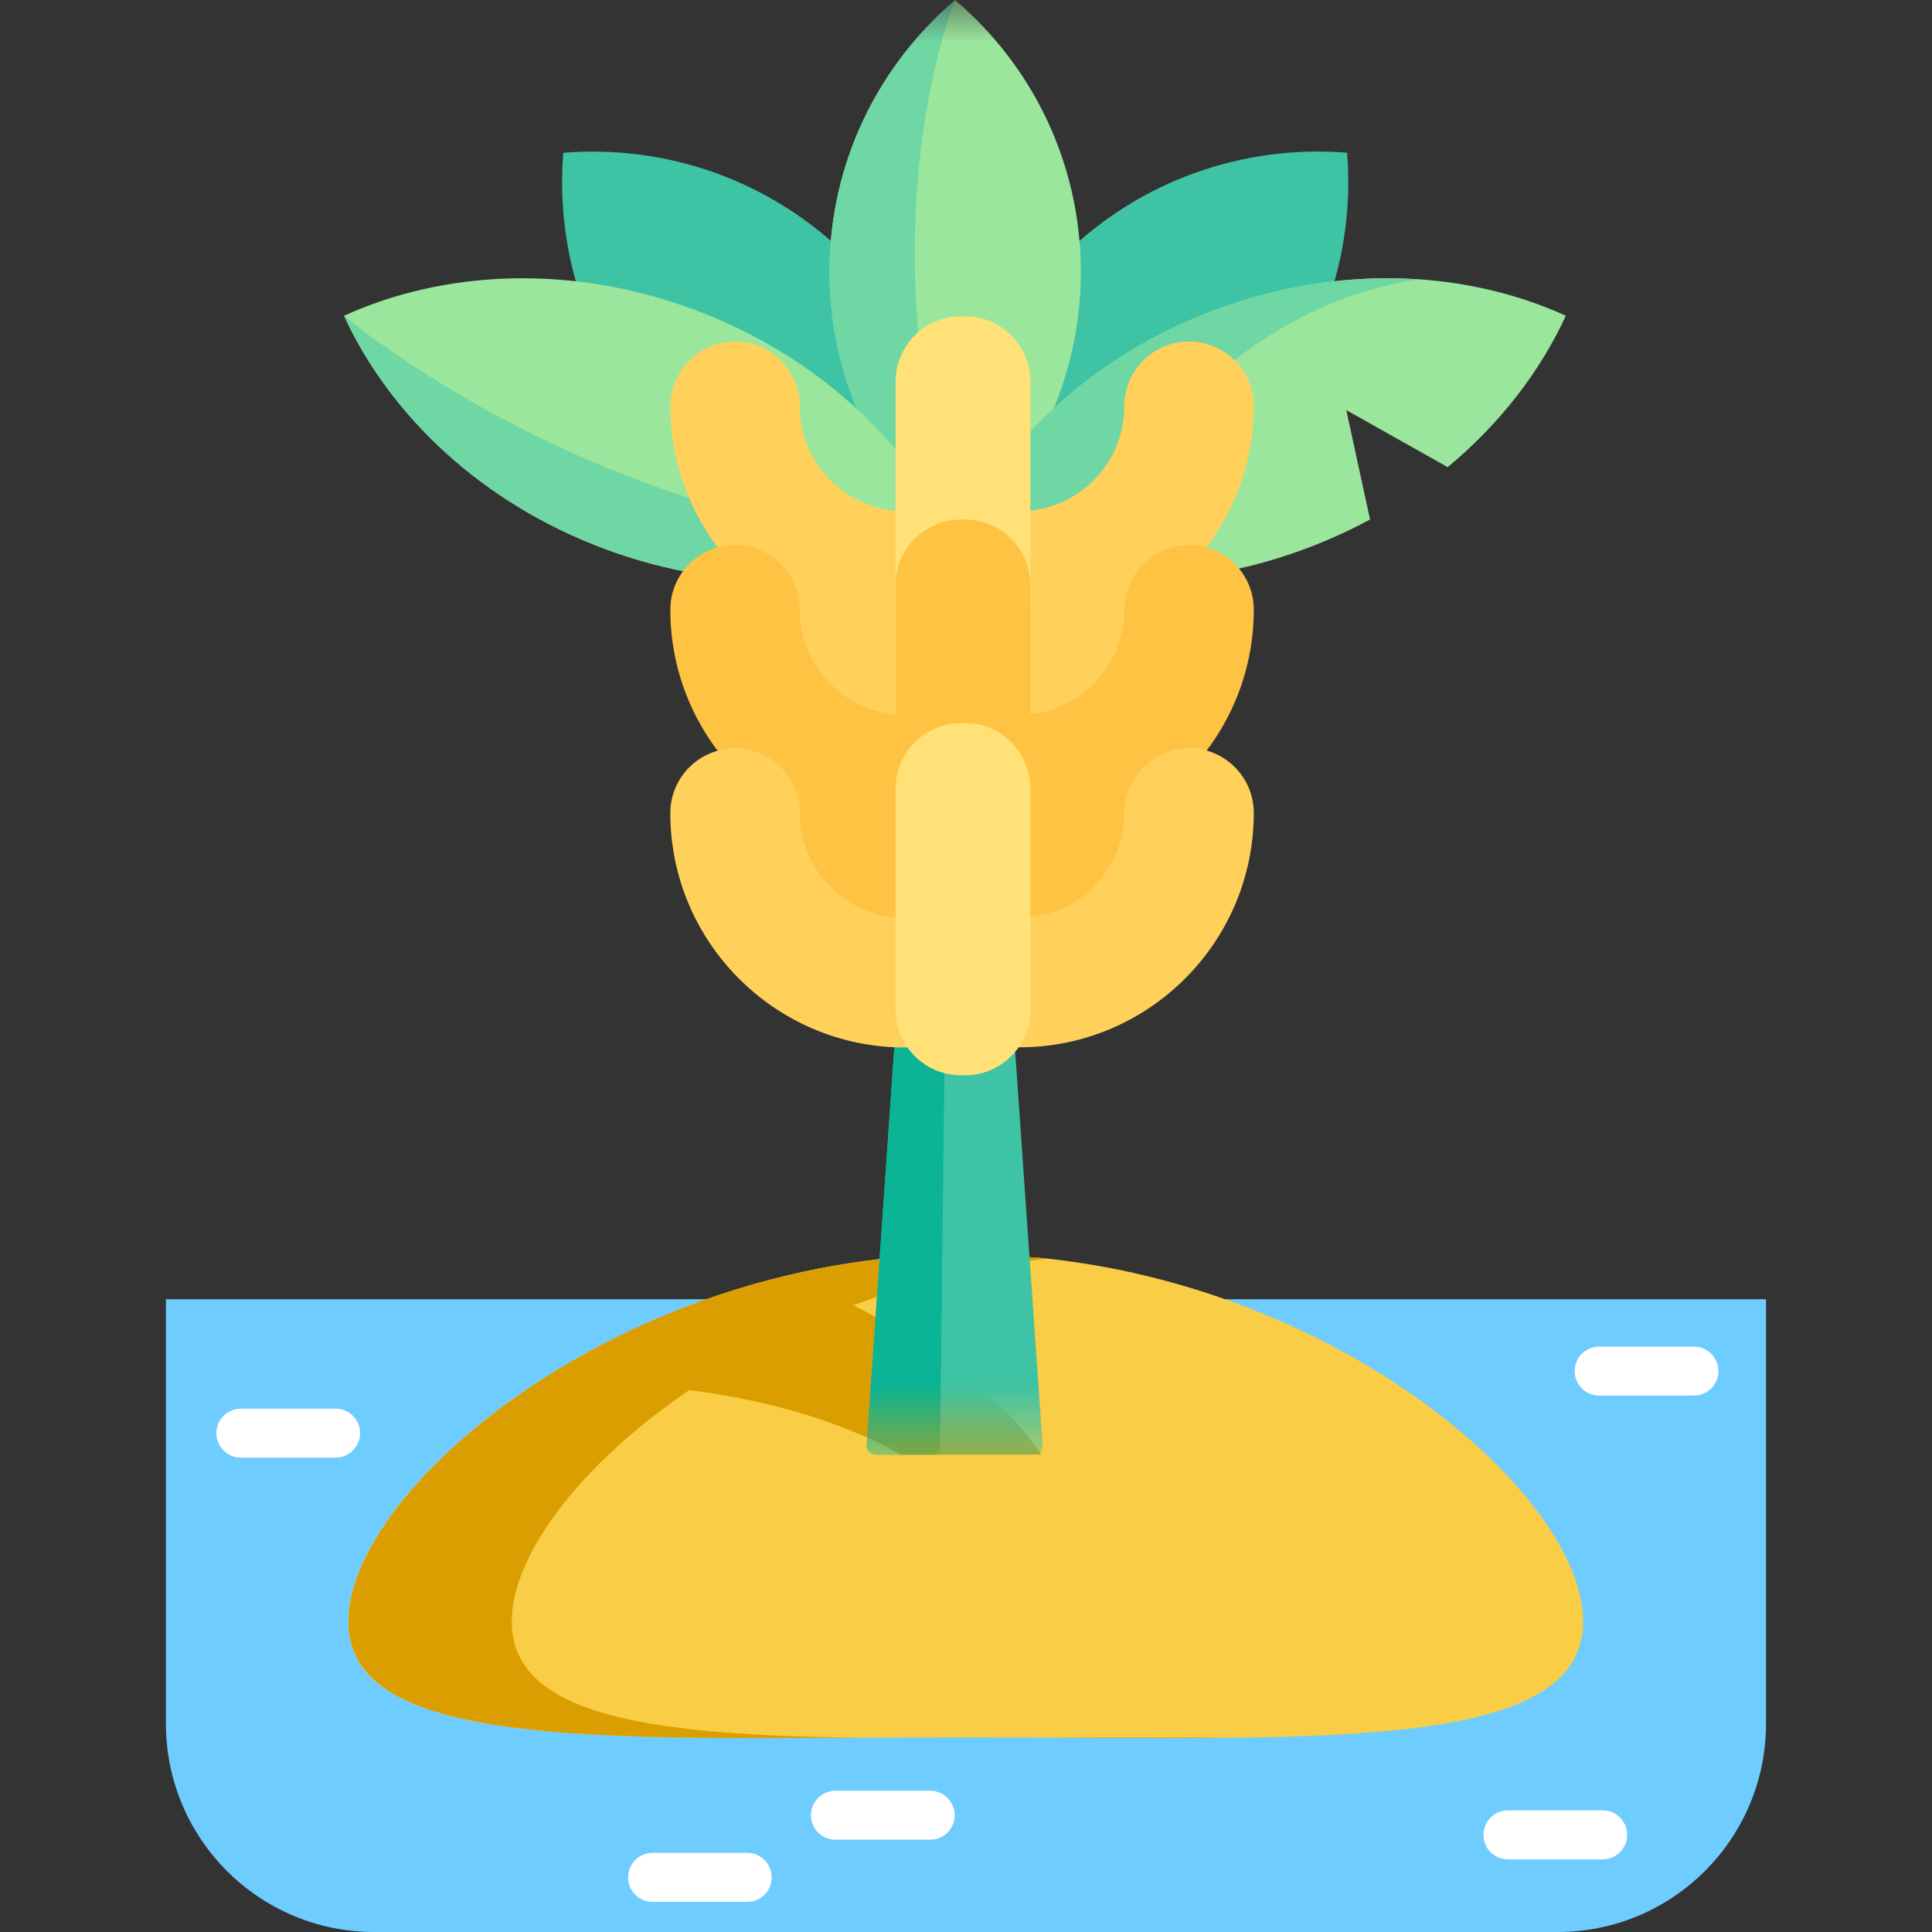 <svg width="23" height="23" viewBox="0 0 23 23" fill="none" xmlns="http://www.w3.org/2000/svg">
<rect x="0" y="0" width="23" height="23" fill="#333333" stroke="none"/>
<path d="M21.024 15.467H1.975V20.52C1.975 21.889 3.085 23 4.455 23H18.544C19.913 23 21.024 21.889 21.024 20.52V15.467Z" fill="#6FCCFF"/>
<path d="M4.145 19.303C4.145 20.892 7.436 20.683 11.496 20.683C15.557 20.683 18.848 20.892 18.848 19.303C18.848 17.825 15.996 15.309 12.326 14.969L10.851 14.954C10.348 14.99 9.858 15.068 9.389 15.179C8.216 15.456 7.166 15.941 6.319 16.507H6.319C4.976 17.404 4.145 18.505 4.145 19.303Z" fill="#F9CD46"/>
<path d="M6.092 19.303C6.092 18.505 6.924 17.404 8.267 16.507H8.267C9.114 15.941 10.164 15.456 11.337 15.179C11.704 15.092 12.084 15.025 12.473 14.983C12.425 14.978 12.378 14.973 12.33 14.969L10.855 14.954C10.351 14.99 9.862 15.068 9.393 15.179C8.22 15.456 7.17 15.941 6.323 16.507H6.323C4.98 17.404 4.148 18.505 4.148 19.303C4.148 20.723 6.777 20.707 10.235 20.687C7.783 20.657 6.092 20.442 6.092 19.303Z" fill="#DB9E00"/>
<path d="M13.443 20.683C13.113 20.683 12.789 20.684 12.471 20.686C13.263 20.69 14.016 20.696 14.709 20.687C14.297 20.685 13.874 20.683 13.443 20.683Z" fill="#DB9E00"/>
<path d="M6.324 16.507C9.116 16.302 10.72 17.316 10.72 17.316H12.397C11.751 16.357 10.472 15.643 9.394 15.179C8.221 15.456 7.171 15.941 6.324 16.507Z" fill="#DB9E00"/>
<path d="M19.079 22.135H17.952C17.791 22.135 17.66 22.005 17.66 21.844C17.66 21.683 17.791 21.552 17.952 21.552H19.079C19.24 21.552 19.371 21.683 19.371 21.844C19.371 22.005 19.24 22.135 19.079 22.135Z" fill="white"/>
<path d="M20.165 16.614H19.038C18.877 16.614 18.746 16.484 18.746 16.323C18.746 16.162 18.877 16.031 19.038 16.031H20.165C20.326 16.031 20.457 16.162 20.457 16.323C20.457 16.484 20.326 16.614 20.165 16.614Z" fill="white"/>
<path d="M3.995 17.353H2.868C2.707 17.353 2.576 17.222 2.576 17.061C2.576 16.9 2.707 16.77 2.868 16.77H3.995C4.156 16.77 4.287 16.9 4.287 17.061C4.287 17.222 4.156 17.353 3.995 17.353Z" fill="white"/>
<path d="M8.896 22.641H7.768C7.607 22.641 7.477 22.511 7.477 22.35C7.477 22.189 7.607 22.058 7.768 22.058H8.896C9.057 22.058 9.187 22.189 9.187 22.35C9.187 22.511 9.057 22.641 8.896 22.641Z" fill="white"/>
<path d="M11.073 21.901H9.946C9.785 21.901 9.654 21.771 9.654 21.61C9.654 21.449 9.785 21.318 9.946 21.318H11.073C11.234 21.318 11.365 21.449 11.365 21.61C11.365 21.771 11.234 21.901 11.073 21.901Z" fill="white"/>
<mask id="mask0_1110_749" style="mask-type:luminance" maskUnits="userSpaceOnUse" x="2" y="0" width="19" height="18">
<path d="M2.713 0.001H20.03V17.318H2.713V0.001Z" fill="white"/>
</mask>
<g mask="url(#mask0_1110_749)">
<path d="M11.364 2.941C11.334 2.941 11.309 2.964 11.307 2.994L10.317 17.203C10.312 17.265 10.362 17.318 10.425 17.318H12.304C12.367 17.318 12.417 17.265 12.412 17.203L11.422 2.994C11.419 2.964 11.395 2.941 11.364 2.941Z" fill="#3EC3A4"/>
<path d="M11.356 2.941L11.191 17.262C11.19 17.293 11.165 17.318 11.133 17.318H10.425C10.362 17.318 10.312 17.265 10.317 17.203L11.311 2.941H11.356Z" fill="#0BB494"/>
<path d="M14.788 5.217C15.719 4.286 16.135 3.035 16.037 1.818C14.82 1.72 13.569 2.136 12.638 3.067C11.707 3.998 11.291 5.249 11.389 6.466C12.606 6.564 13.857 6.148 14.788 5.217Z" fill="#3EC3A4"/>
<path d="M7.954 5.218C7.023 4.287 6.607 3.036 6.706 1.819C7.923 1.72 9.173 2.136 10.104 3.067C11.035 3.999 11.451 5.249 11.353 6.466C10.136 6.565 8.885 6.149 7.954 5.218Z" fill="#3EC3A4"/>
<path d="M12.867 3.236C12.867 4.514 12.302 5.66 11.408 6.438C11.396 6.448 11.384 6.459 11.371 6.47C10.456 5.691 9.875 4.531 9.875 3.236C9.875 1.94 10.456 0.78 11.371 0.002C12.287 0.78 12.867 1.94 12.867 3.236Z" fill="#9BE69D"/>
<path d="M11.408 6.438C11.396 6.448 11.384 6.459 11.371 6.47C10.456 5.691 9.875 4.531 9.875 3.236C9.875 1.94 10.456 0.78 11.371 0.002C11.371 0.002 10.266 2.631 11.408 6.438Z" fill="#6FD7A3"/>
<path d="M18.641 3.759C18.332 4.429 17.852 5.049 17.234 5.561L16.027 4.882L16.31 6.184C16.064 6.317 15.805 6.435 15.533 6.536C14.678 6.854 13.805 6.962 12.988 6.887C12.411 6.834 11.861 6.689 11.365 6.463C11.917 5.266 13.016 4.228 14.473 3.686C15.28 3.386 16.103 3.273 16.88 3.324C17.507 3.366 18.105 3.515 18.641 3.759Z" fill="#9BE69D"/>
<path d="M16.882 3.326C14.473 3.687 12.988 5.977 12.988 6.886V6.888C12.411 6.835 11.861 6.69 11.365 6.464C11.917 5.267 13.016 4.229 14.473 3.687C15.28 3.387 16.103 3.274 16.88 3.325L16.882 3.326Z" fill="#6FD7A3"/>
<path d="M11.372 6.463C10.172 7.01 8.662 7.078 7.204 6.536C5.747 5.995 4.647 4.957 4.096 3.759C5.295 3.213 6.806 3.144 8.263 3.686C9.721 4.228 10.82 5.266 11.372 6.463Z" fill="#9BE69D"/>
<path d="M11.372 6.463C10.172 7.01 8.662 7.078 7.204 6.536C5.747 5.995 4.647 4.957 4.096 3.759C4.096 3.759 7.204 6.39 11.372 6.463Z" fill="#6FD7A3"/>
<path d="M10.771 9.273C10.122 9.273 9.049 7.73 9.049 7.031C8.399 6.519 7.98 5.726 7.98 4.836C7.98 4.411 8.325 4.066 8.751 4.066C9.177 4.066 9.521 4.411 9.521 4.836C9.521 5.525 10.082 6.086 10.771 6.086C11.197 6.086 11.541 6.43 11.541 6.856C11.541 7.282 11.197 9.273 10.771 9.273Z" fill="#FFD15B"/>
<path d="M12.136 9.577C12.806 9.577 14.216 7.957 13.905 6.993C14.528 6.481 14.926 5.704 14.926 4.836C14.926 4.411 14.581 4.066 14.156 4.066C13.73 4.066 13.385 4.411 13.385 4.836C13.385 5.525 12.825 6.086 12.136 6.086C11.71 6.086 11.365 6.431 11.365 6.856C11.365 7.282 11.71 9.577 12.136 9.577Z" fill="#FFD15B"/>
<path d="M11.488 3.765H11.441C11.011 3.765 10.662 4.114 10.662 4.544V7.179C10.662 7.609 11.011 7.958 11.441 7.958H11.488C11.918 7.958 12.266 7.609 12.266 7.179V4.544C12.266 4.114 11.918 3.765 11.488 3.765Z" fill="#FFE177"/>
<path d="M10.771 11.695C10.122 11.695 9.049 10.152 9.049 9.453C8.399 8.942 7.98 8.148 7.98 7.258C7.98 6.833 8.325 6.488 8.751 6.488C9.177 6.488 9.521 6.833 9.521 7.258C9.521 7.947 10.082 8.508 10.771 8.508C11.197 8.508 11.541 8.853 11.541 9.278C11.541 9.704 11.197 11.695 10.771 11.695Z" fill="#FFC344"/>
<path d="M12.136 11.998C12.806 11.998 14.216 10.379 13.905 9.415C14.528 8.903 14.926 8.126 14.926 7.258C14.926 6.833 14.581 6.488 14.156 6.488C13.73 6.488 13.385 6.833 13.385 7.258C13.385 7.947 12.825 8.508 12.136 8.508C11.71 8.508 11.365 8.853 11.365 9.278C11.365 9.704 11.71 11.998 12.136 11.998Z" fill="#FFC344"/>
<path d="M11.488 6.185H11.441C11.011 6.185 10.662 6.534 10.662 6.964V9.599C10.662 10.029 11.011 10.378 11.441 10.378H11.488C11.918 10.378 12.266 10.029 12.266 9.599V6.964C12.266 6.534 11.918 6.185 11.488 6.185Z" fill="#FFC344"/>
<path d="M10.771 12.47C9.232 12.47 7.98 11.218 7.98 9.679C7.98 9.254 8.325 8.909 8.751 8.909C9.177 8.909 9.521 9.254 9.521 9.679C9.521 10.368 10.082 10.929 10.771 10.929C11.197 10.929 11.541 11.274 11.541 11.699C11.541 12.125 11.197 12.47 10.771 12.47Z" fill="#FFD15B"/>
<path d="M12.136 12.468C13.674 12.468 14.926 11.216 14.926 9.678C14.926 9.252 14.581 8.907 14.156 8.907C13.73 8.907 13.385 9.252 13.385 9.678C13.385 10.367 12.825 10.927 12.136 10.927C11.71 10.927 11.365 11.272 11.365 11.698C11.365 12.123 11.71 12.468 12.136 12.468Z" fill="#FFD15B"/>
<path d="M11.488 8.608H11.441C11.011 8.608 10.662 8.957 10.662 9.387V12.023C10.662 12.453 11.011 12.801 11.441 12.801H11.488C11.918 12.801 12.266 12.453 12.266 12.023V9.387C12.266 8.957 11.918 8.608 11.488 8.608Z" fill="#FFE177"/>
</g>
</svg>

